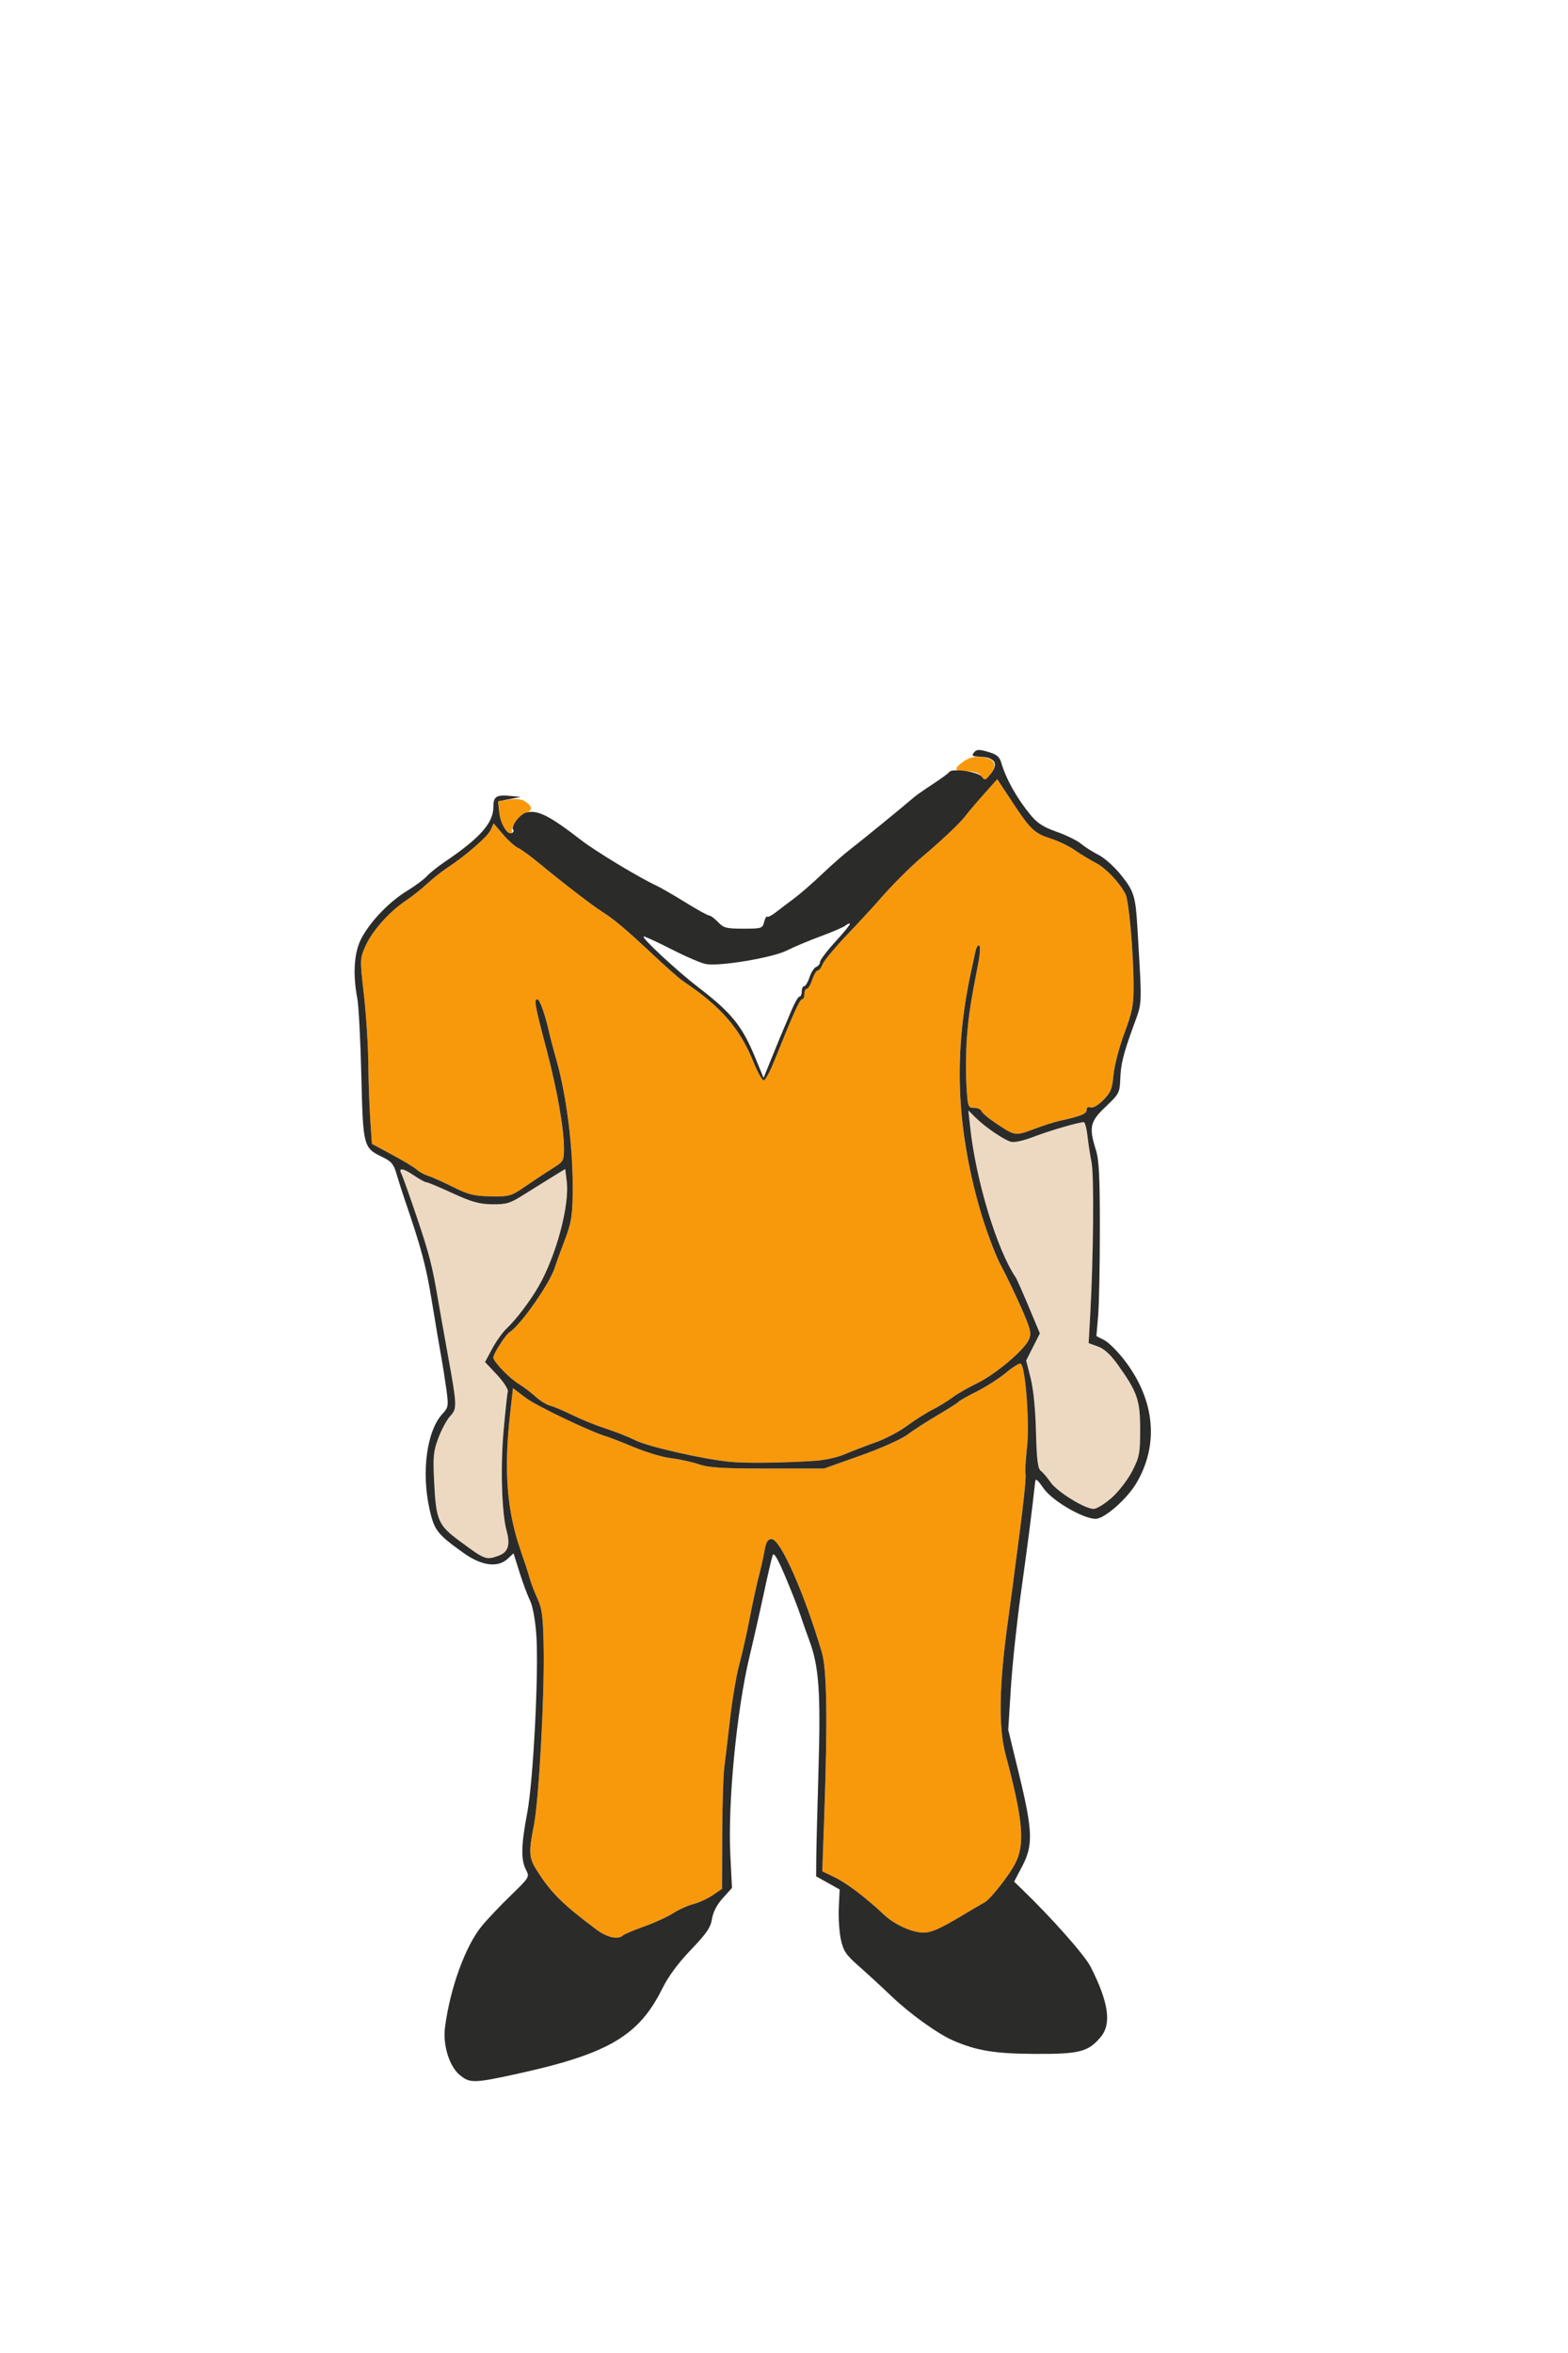 <?xml version="1.0" encoding="UTF-8" standalone="no"?>
<!-- Created with Inkscape (http://www.inkscape.org/) -->

<svg
   version="1.1"
   id="svg4182"
   width="192"
   height="288"
   viewBox="0 0 192 288"
   xmlns="http://www.w3.org/2000/svg"
   xmlns:svg="http://www.w3.org/2000/svg">
  <defs
     id="defs4186" />
  <g
     id="g4188">
    <g
       id="g4192"
       transform="translate(-0.708,0.708)">
      <path
         style="fill:#edd9c1;stroke-width:0.32"
         d="m 59.84,189.844 c -0.264,-0.102 -1.516,-0.95 -2.782,-1.884 -2.731,-2.015 -2.96,-2.551 -3.199,-7.481 -0.142,-2.927 -0.073,-3.599 0.537,-5.214 0.385,-1.02 1.033,-2.213 1.44,-2.652 0.863,-0.932 0.851,-1.212 -0.348,-7.814 -0.432,-2.376 -0.931,-5.184 -1.11,-6.24 -0.742,-4.373 -1.07,-5.659 -2.613,-10.24 -0.889,-2.64 -1.745,-5.052 -1.902,-5.36 -0.408,-0.802 0.188,-0.712 1.589,0.24 0.648,0.44 1.311,0.8 1.474,0.8 0.163,0 1.598,0.599 3.188,1.332 2.343,1.079 3.264,1.337 4.855,1.36 1.709,0.024 2.188,-0.114 3.698,-1.066 0.954,-0.602 2.526,-1.58 3.494,-2.173 l 1.76,-1.079 0.187,1.533 c 0.357,2.938 -1.301,9.108 -3.45,12.838 -1.049,1.821 -2.78,4.097 -3.936,5.175 -0.472,0.44 -1.254,1.538 -1.738,2.44 l -0.88,1.64 1.461,1.56 c 0.803,0.858 1.401,1.776 1.328,2.04 -0.073,0.264 -0.305,2.416 -0.516,4.782 -0.4,4.478 -0.228,10.129 0.372,12.295 0.479,1.729 0.174,2.63 -1.033,3.051 -1.102,0.384 -1.169,0.388 -1.874,0.116 z M 132,182.871 c -1.056,-0.598 -2.245,-1.561 -2.642,-2.139 -0.397,-0.579 -0.937,-1.212 -1.2,-1.408 -0.374,-0.278 -0.504,-1.328 -0.594,-4.8 -0.072,-2.762 -0.322,-5.252 -0.659,-6.576 l -0.543,-2.132 0.841,-1.66 0.841,-1.66 -1.363,-3.248 c -0.75,-1.786 -1.46,-3.392 -1.579,-3.568 -2.324,-3.438 -4.878,-11.843 -5.593,-18.4 l -0.227,-2.08 0.904,0.901 c 1.099,1.096 3.348,2.639 4.274,2.933 0.418,0.133 1.505,-0.1 2.83,-0.606 1.991,-0.761 5.511,-1.787 6.127,-1.787 0.146,0 0.35,0.756 0.453,1.68 0.104,0.924 0.331,2.4 0.505,3.28 0.313,1.579 0.224,11.585 -0.165,18.564 l -0.196,3.524 1.135,0.41 c 0.776,0.281 1.547,0.987 2.44,2.236 2.399,3.356 2.733,4.323 2.733,7.906 0,2.913 -0.085,3.368 -0.948,5.072 -1.066,2.104 -3.716,4.699 -4.766,4.667 -0.377,-0.011 -1.549,-0.51 -2.605,-1.108 z"
         id="skin" />
      <path
         style="fill:#f8990c;stroke-width:0.32"
         d="m 73.76,235.481 c -4.177,-3.117 -5.599,-4.531 -7.354,-7.311 -0.936,-1.483 -0.978,-2.185 -0.327,-5.45 0.607,-3.04 1.306,-15.695 1.199,-21.701 -0.069,-3.895 -0.184,-4.805 -0.768,-6.08 -0.378,-0.825 -0.801,-1.931 -0.94,-2.459 -0.14,-0.528 -0.631,-2.04 -1.093,-3.36 -1.693,-4.841 -2.087,-9.774 -1.327,-16.604 l 0.37,-3.324 1.521,1.163 c 1.304,0.997 8.061,4.228 9.999,4.782 0.352,0.1 1.862,0.69 3.355,1.31 1.493,0.62 3.509,1.217 4.48,1.326 0.971,0.109 2.485,0.439 3.365,0.734 1.298,0.434 2.901,0.535 8.48,0.535 h 6.88 l 4.456,-1.582 c 2.534,-0.899 5.019,-2.006 5.76,-2.566 0.717,-0.541 2.384,-1.617 3.704,-2.392 1.32,-0.774 2.472,-1.509 2.56,-1.633 0.088,-0.124 1.096,-0.695 2.24,-1.268 1.144,-0.574 2.761,-1.611 3.592,-2.305 0.832,-0.694 1.636,-1.186 1.786,-1.093 0.578,0.357 1.101,7.291 0.77,10.217 -0.175,1.551 -0.257,3.063 -0.181,3.36 0.076,0.297 -0.241,3.421 -0.703,6.941 -0.462,3.52 -0.895,6.832 -0.961,7.36 -0.066,0.528 -0.271,2.04 -0.455,3.36 -1.131,8.104 -1.228,13.228 -0.316,16.64 2.144,8.02 2.397,10.972 1.144,13.356 -0.776,1.476 -3.018,4.314 -3.705,4.691 -0.356,0.195 -1.62,0.936 -2.809,1.648 -2.665,1.595 -3.736,2.066 -4.697,2.066 -1.377,0 -3.535,-0.977 -4.825,-2.185 -2.326,-2.178 -4.536,-3.853 -6.06,-4.593 l -1.504,-0.731 0.25,-7.046 c 0.402,-11.342 0.309,-17.646 -0.29,-19.686 -2.111,-7.189 -5.083,-13.92 -6.146,-13.92 -0.495,0 -0.685,0.308 -0.888,1.44 -0.142,0.792 -0.466,2.232 -0.721,3.2 -0.255,0.968 -0.754,3.272 -1.109,5.12 -0.355,1.848 -0.924,4.368 -1.264,5.6 -0.34,1.232 -0.841,4.184 -1.114,6.56 -0.273,2.376 -0.597,5.112 -0.722,6.08 -0.124,0.968 -0.236,4.693 -0.249,8.278 L 89.12,230.476 88,231.246 c -0.616,0.423 -1.696,0.921 -2.4,1.106 -0.704,0.185 -1.823,0.69 -2.488,1.122 -0.664,0.432 -2.248,1.157 -3.52,1.61 -1.272,0.453 -2.449,0.953 -2.616,1.11 -0.576,0.542 -1.939,0.24 -3.216,-0.713 z M 90.08,178.214 c -3.333,-0.329 -10.021,-1.854 -11.601,-2.644 -0.836,-0.418 -2.46,-1.06 -3.609,-1.427 -1.15,-0.367 -2.958,-1.097 -4.019,-1.624 -1.061,-0.526 -2.295,-1.049 -2.744,-1.161 -0.448,-0.113 -1.256,-0.607 -1.794,-1.098 -0.538,-0.492 -1.467,-1.195 -2.063,-1.564 C 63.034,167.944 61.12,165.955 61.12,165.442 c 0,-0.462 1.489,-2.781 1.991,-3.101 1.354,-0.864 4.882,-5.897 5.531,-7.891 0.238,-0.732 0.818,-2.338 1.29,-3.57 0.703,-1.839 0.865,-2.814 0.903,-5.44 0.078,-5.433 -0.718,-11.941 -2.014,-16.48 -0.327,-1.144 -0.69,-2.512 -0.807,-3.04 -0.53,-2.388 -1.206,-4.32 -1.512,-4.32 -0.43,0 -0.281,0.811 1.118,6.117 1.286,4.876 2.141,9.711 2.141,12.115 0,1.536 -0.054,1.633 -1.36,2.444 -0.748,0.465 -2.224,1.438 -3.28,2.164 -1.851,1.272 -2.006,1.318 -4.32,1.282 -2.058,-0.032 -2.719,-0.197 -4.64,-1.155 -1.232,-0.615 -2.6,-1.227 -3.04,-1.36 -0.44,-0.134 -1.064,-0.475 -1.387,-0.759 -0.323,-0.284 -1.691,-1.11 -3.04,-1.835 L 46.24,139.295 46.036,136.288 c -0.112,-1.654 -0.22,-4.77 -0.24,-6.924 -0.02,-2.154 -0.261,-5.898 -0.537,-8.32 -0.497,-4.373 -0.496,-4.414 0.2,-5.98 0.806,-1.812 2.91,-4.184 4.87,-5.488 0.743,-0.494 1.927,-1.431 2.631,-2.08 0.704,-0.65 1.798,-1.522 2.432,-1.938 2.327,-1.529 5.012,-3.855 5.377,-4.658 l 0.376,-0.825 1.154,1.349 c 0.635,0.742 1.457,1.481 1.827,1.642 0.37,0.162 1.537,1.01 2.593,1.884 2.761,2.287 6.53,5.187 7.708,5.93 1.476,0.932 3.004,2.22 6.232,5.254 1.576,1.482 3.206,2.922 3.62,3.2 4.726,3.172 7.006,5.794 8.72,10.026 0.481,1.188 1.029,2.16 1.218,2.159 0.189,-6.4e-4 0.762,-1.045 1.273,-2.32 2.39,-5.958 3.132,-7.599 3.438,-7.599 0.149,0 0.271,-0.288 0.271,-0.64 0,-0.352 0.133,-0.64 0.295,-0.64 0.162,0 0.462,-0.504 0.665,-1.12 0.203,-0.616 0.506,-1.12 0.673,-1.12 0.167,0 0.435,-0.346 0.595,-0.769 0.161,-0.423 1.505,-2.043 2.988,-3.6 1.483,-1.557 3.257,-3.479 3.943,-4.271 1.531,-1.768 3.767,-4.007 5.249,-5.258 2.404,-2.028 4.662,-4.16 5.271,-4.976 0.352,-0.471 1.382,-1.687 2.289,-2.701 l 1.649,-1.844 1.822,2.766 c 2.246,3.411 2.723,3.862 4.77,4.516 0.896,0.286 2.205,0.919 2.909,1.406 0.704,0.487 1.856,1.186 2.56,1.553 1.236,0.644 2.851,2.337 3.635,3.811 0.426,0.801 0.987,7.157 0.996,11.287 0.005,2.339 -0.153,3.146 -1.129,5.76 -0.624,1.672 -1.222,3.958 -1.328,5.079 -0.166,1.756 -0.342,2.188 -1.264,3.11 -0.644,0.644 -1.262,0.997 -1.55,0.886 -0.3,-0.115 -0.48,0.003 -0.48,0.318 0,0.476 -0.751,0.775 -3.36,1.339 -0.528,0.114 -1.924,0.564 -3.102,0.999 -2.349,0.868 -2.285,0.879 -4.877,-0.87 -0.777,-0.524 -1.47,-1.127 -1.541,-1.34 -0.071,-0.213 -0.478,-0.39 -0.905,-0.394 -0.751,-0.007 -0.781,-0.099 -0.936,-2.887 -0.088,-1.584 -0.059,-4.176 0.064,-5.76 0.211,-2.717 0.45,-4.279 1.386,-9.045 0.217,-1.103 0.271,-2.08 0.121,-2.173 -0.15,-0.093 -0.357,0.233 -0.46,0.725 -0.103,0.491 -0.315,1.469 -0.471,2.173 -1.608,7.269 -1.876,13.936 -0.846,21.032 0.711,4.894 2.839,12.243 4.376,15.11 0.669,1.247 1.811,3.621 2.539,5.275 1.154,2.623 1.278,3.12 0.963,3.88 -0.53,1.278 -4.079,4.277 -6.385,5.394 -1.102,0.534 -2.454,1.314 -3.006,1.733 -0.551,0.42 -1.647,1.091 -2.435,1.493 -0.788,0.401 -2.203,1.299 -3.144,1.994 -0.941,0.695 -2.673,1.601 -3.847,2.012 -1.175,0.411 -2.856,1.059 -3.736,1.439 -0.941,0.407 -2.522,0.747 -3.84,0.825 -4.251,0.253 -8.326,0.296 -10.24,0.106 z M 62.574,100.815 c -0.313,-0.346 -0.641,-1.262 -0.728,-2.035 l -0.159,-1.406 1.315,-0.21 c 0.839,-0.134 1.545,-0.067 1.95,0.186 0.98,0.612 1.039,1.18 0.145,1.405 -0.685,0.172 -1.819,1.644 -1.717,2.229 0.084,0.482 -0.288,0.404 -0.807,-0.168 z m 58.225,-6.595 c -0.203,-0.32 -0.809,-0.507 -1.678,-0.518 -1.604,-0.021 -1.699,-0.297 -0.416,-1.211 0.672,-0.478 1.291,-0.637 2.146,-0.549 1.557,0.16 2.005,0.84 1.281,1.946 -0.63,0.962 -0.89,1.027 -1.332,0.332 z"
         id="shirt" />
      <path
         style="fill:#2b2b2a;stroke-width:0.32"
         d="m 56.985,253.252 c -1.265,-1.064 -2.066,-3.665 -1.789,-5.805 0.623,-4.803 2.492,-9.956 4.501,-12.407 0.668,-0.815 2.263,-2.499 3.545,-3.742 2.317,-2.247 2.328,-2.266 1.864,-3.163 -0.628,-1.215 -0.588,-3.022 0.156,-6.926 0.75,-3.935 1.437,-17.384 1.116,-21.849 -0.13,-1.81 -0.441,-3.493 -0.768,-4.16 -0.302,-0.616 -0.88,-2.17 -1.285,-3.454 l -0.736,-2.334 -0.696,0.654 c -1.225,1.151 -3.194,0.895 -5.438,-0.707 -3.189,-2.277 -3.563,-2.754 -4.137,-5.277 -1.041,-4.577 -0.361,-9.659 1.571,-11.744 0.726,-0.784 0.753,-0.949 0.477,-2.984 -0.161,-1.185 -0.451,-3.018 -0.644,-4.074 -0.194,-1.056 -0.705,-4.08 -1.135,-6.72 -0.703,-4.31 -1.283,-6.487 -3.284,-12.32 -0.332,-0.968 -0.795,-2.42 -1.028,-3.226 -0.353,-1.219 -0.64,-1.57 -1.697,-2.08 -2.387,-1.152 -2.415,-1.258 -2.626,-10.017 -0.103,-4.292 -0.324,-8.523 -0.491,-9.404 -0.588,-3.1 -0.391,-5.753 0.555,-7.473 1.15,-2.091 3.391,-4.399 5.558,-5.723 0.977,-0.597 2.057,-1.398 2.4,-1.78 0.343,-0.382 1.344,-1.181 2.224,-1.776 4.278,-2.894 5.92,-4.745 5.92,-6.674 0,-1.314 0.352,-1.542 2.126,-1.371 l 1.234,0.119 -1.396,0.269 -1.396,0.269 0.159,1.406 c 0.161,1.431 1.037,2.795 1.578,2.461 0.164,-0.101 0.223,-0.26 0.13,-0.353 -0.369,-0.369 0.795,-1.945 1.582,-2.143 1.405,-0.353 2.836,0.364 6.704,3.356 1.794,1.388 7.06,4.571 9.265,5.6 0.536,0.25 2.127,1.17 3.535,2.043 1.408,0.873 2.715,1.594 2.904,1.602 0.189,0.008 0.682,0.374 1.096,0.814 0.669,0.712 1.009,0.8 3.09,0.8 2.239,0 2.347,-0.035 2.543,-0.815 0.112,-0.448 0.279,-0.74 0.371,-0.649 0.091,0.091 0.573,-0.154 1.071,-0.545 0.498,-0.391 1.491,-1.143 2.207,-1.671 0.716,-0.528 2.269,-1.879 3.45,-3.002 1.182,-1.123 2.739,-2.491 3.461,-3.04 1.195,-0.909 6.652,-5.365 7.808,-6.376 0.264,-0.231 1.302,-0.955 2.306,-1.609 1.004,-0.654 1.903,-1.314 1.998,-1.467 0.301,-0.488 3.5,-0.045 3.957,0.548 0.39,0.505 0.466,0.49 1.04,-0.21 0.715,-0.872 0.789,-1.5 0.219,-1.857 -0.424,-0.265 -0.594,-0.301 -1.799,-0.379 -0.618,-0.04 -0.689,-0.133 -0.382,-0.503 0.313,-0.377 0.606,-0.388 1.716,-0.067 1.058,0.306 1.398,0.587 1.619,1.334 0.598,2.022 1.879,4.307 3.578,6.38 0.83,1.013 1.573,1.492 3.204,2.068 1.168,0.412 2.506,1.07 2.974,1.46 0.468,0.391 1.447,1.013 2.175,1.383 0.741,0.376 1.972,1.488 2.792,2.522 1.525,1.922 1.719,2.555 1.942,6.333 0.586,9.911 0.619,9.042 -0.454,12 -1.3,3.583 -1.579,4.715 -1.649,6.682 -0.054,1.539 -0.164,1.742 -1.767,3.258 -1.926,1.821 -2.086,2.519 -1.215,5.289 0.392,1.245 0.493,3.262 0.491,9.731 -0.001,4.488 -0.097,9.263 -0.213,10.612 l -0.21,2.452 0.971,0.502 c 0.534,0.276 1.661,1.405 2.504,2.508 3.722,4.873 4.216,10.357 1.36,15.087 -1.05,1.738 -3.471,3.932 -4.686,4.245 -1.231,0.317 -5.422,-2.017 -6.602,-3.678 -0.896,-1.261 -0.996,-1.321 -1.068,-0.64 -0.311,2.959 -0.889,7.462 -1.696,13.232 -0.517,3.696 -1.084,9.021 -1.26,11.833 l -0.319,5.113 1.324,5.447 c 1.676,6.898 1.738,8.666 0.394,11.23 l -0.997,1.902 0.837,0.806 c 3.761,3.621 7.804,8.181 8.537,9.627 2.206,4.354 2.579,6.975 1.222,8.588 -1.526,1.814 -2.596,2.088 -8.041,2.06 -4.913,-0.025 -7.113,-0.384 -9.998,-1.628 -1.899,-0.819 -5.292,-3.254 -7.579,-5.437 -1.201,-1.147 -3.005,-2.806 -4.008,-3.688 -1.561,-1.371 -1.877,-1.84 -2.185,-3.248 -0.198,-0.905 -0.313,-2.653 -0.255,-3.885 l 0.105,-2.24 -1.44,-0.803 -1.44,-0.803 0.017,-2.237 c 0.009,-1.23 0.133,-6.125 0.274,-10.877 0.28,-9.403 0.056,-12.558 -1.117,-15.733 -0.379,-1.027 -0.903,-2.515 -1.163,-3.307 -0.26,-0.792 -1.07,-2.85 -1.8,-4.573 -0.951,-2.246 -1.386,-2.971 -1.537,-2.56 -0.115,0.315 -0.594,2.373 -1.064,4.573 -0.469,2.2 -1.268,5.728 -1.774,7.84 -1.565,6.528 -2.661,17.86 -2.343,24.227 l 0.203,4.067 -1.119,1.239 c -0.724,0.802 -1.193,1.7 -1.328,2.547 -0.169,1.058 -0.664,1.783 -2.589,3.79 -1.564,1.631 -2.764,3.258 -3.501,4.746 -2.86,5.771 -6.608,7.977 -17.69,10.412 -5.38,1.182 -5.878,1.192 -7.124,0.144 z M 76.976,236.194 c 0.167,-0.157 1.345,-0.657 2.616,-1.11 1.272,-0.453 2.856,-1.178 3.52,-1.61 0.664,-0.432 1.784,-0.937 2.488,-1.122 0.704,-0.185 1.784,-0.682 2.4,-1.106 l 1.12,-0.77 0.023,-6.518 c 0.013,-3.585 0.125,-7.31 0.249,-8.278 0.124,-0.968 0.449,-3.704 0.722,-6.08 0.273,-2.376 0.774,-5.328 1.114,-6.56 0.34,-1.232 0.909,-3.752 1.264,-5.6 0.355,-1.848 0.855,-4.152 1.109,-5.12 0.255,-0.968 0.579,-2.408 0.721,-3.2 0.203,-1.132 0.393,-1.44 0.888,-1.44 1.063,0 4.035,6.731 6.146,13.92 0.599,2.04 0.692,8.344 0.29,19.686 l -0.25,7.046 1.504,0.731 c 1.524,0.741 3.734,2.415 6.06,4.593 1.29,1.208 3.448,2.185 4.825,2.185 0.961,0 2.031,-0.471 4.697,-2.066 1.189,-0.712 2.453,-1.453 2.809,-1.648 0.687,-0.376 2.93,-3.215 3.705,-4.691 1.253,-2.384 1,-5.336 -1.144,-13.356 -0.912,-3.412 -0.815,-8.536 0.316,-16.64 0.184,-1.32 0.389,-2.832 0.455,-3.36 0.066,-0.528 0.498,-3.84 0.961,-7.36 0.462,-3.52 0.779,-6.643 0.703,-6.941 -0.076,-0.297 0.006,-1.809 0.181,-3.36 0.331,-2.927 -0.192,-9.86 -0.77,-10.217 -0.151,-0.093 -0.955,0.399 -1.786,1.093 -0.832,0.694 -2.449,1.731 -3.592,2.305 -1.144,0.574 -2.152,1.144 -2.24,1.268 -0.088,0.124 -1.24,0.859 -2.56,1.633 -1.32,0.774 -2.987,1.85 -3.704,2.392 -0.741,0.559 -3.226,1.666 -5.76,2.566 L 101.6,179.04 h -6.88 c -5.579,0 -7.182,-0.101 -8.48,-0.535 -0.88,-0.294 -2.394,-0.624 -3.365,-0.734 -0.971,-0.109 -2.987,-0.706 -4.48,-1.326 C 76.902,175.825 75.392,175.236 75.04,175.135 c -1.939,-0.553 -8.695,-3.784 -9.999,-4.782 L 63.52,169.191 l -0.37,3.324 c -0.76,6.83 -0.366,11.763 1.327,16.604 0.461,1.32 0.953,2.832 1.093,3.36 0.14,0.528 0.563,1.635 0.94,2.459 0.584,1.275 0.699,2.185 0.768,6.08 0.107,6.006 -0.592,18.661 -1.199,21.701 -0.651,3.265 -0.609,3.967 0.327,5.45 1.755,2.78 3.177,4.193 7.354,7.311 1.277,0.953 2.64,1.255 3.216,0.713 z M 61.714,189.728 c 1.207,-0.421 1.513,-1.322 1.033,-3.051 -0.601,-2.166 -0.772,-7.817 -0.372,-12.295 0.211,-2.366 0.443,-4.518 0.516,-4.782 0.073,-0.264 -0.525,-1.182 -1.328,-2.04 l -1.461,-1.56 0.88,-1.64 c 0.484,-0.902 1.266,-2 1.738,-2.44 1.156,-1.078 2.887,-3.354 3.936,-5.175 2.149,-3.731 3.808,-9.901 3.45,-12.838 L 69.92,142.373 l -1.76,1.079 c -0.968,0.594 -2.541,1.572 -3.494,2.173 -1.51,0.953 -1.988,1.091 -3.698,1.066 -1.59,-0.023 -2.512,-0.281 -4.855,-1.36 C 54.523,144.599 53.088,144 52.925,144 c -0.163,0 -0.826,-0.36 -1.474,-0.8 -1.401,-0.952 -1.997,-1.042 -1.589,-0.24 0.157,0.308 1.013,2.72 1.902,5.36 1.543,4.581 1.872,5.867 2.613,10.24 0.179,1.056 0.679,3.864 1.11,6.24 1.199,6.602 1.212,6.882 0.348,7.814 -0.407,0.439 -1.055,1.632 -1.44,2.652 -0.61,1.615 -0.679,2.287 -0.537,5.214 0.239,4.93 0.468,5.466 3.199,7.481 3.051,2.251 3.155,2.291 4.656,1.767 z m 75.143,-7.136 c 0.875,-0.787 1.985,-2.234 2.515,-3.28 0.863,-1.704 0.948,-2.159 0.948,-5.072 0,-3.583 -0.334,-4.55 -2.733,-7.906 -0.893,-1.249 -1.664,-1.956 -2.44,-2.236 l -1.135,-0.41 0.196,-3.524 c 0.389,-6.979 0.478,-16.984 0.165,-18.564 -0.174,-0.88 -0.401,-2.356 -0.505,-3.28 -0.104,-0.924 -0.308,-1.68 -0.453,-1.68 -0.616,0 -4.135,1.027 -6.127,1.787 -1.325,0.506 -2.412,0.739 -2.83,0.606 -0.926,-0.294 -3.175,-1.837 -4.274,-2.933 l -0.904,-0.901 0.227,2.08 c 0.715,6.557 3.269,14.962 5.593,18.4 0.119,0.176 0.83,1.782 1.579,3.568 l 1.363,3.248 -0.841,1.66 -0.841,1.66 0.543,2.132 c 0.338,1.325 0.587,3.815 0.659,6.576 0.091,3.472 0.221,4.522 0.594,4.8 0.263,0.196 0.803,0.829 1.2,1.408 0.781,1.138 4.135,3.213 5.247,3.247 0.381,0.012 1.382,-0.605 2.252,-1.387 z M 100.32,178.108 c 1.318,-0.079 2.899,-0.418 3.84,-0.825 0.88,-0.38 2.561,-1.028 3.736,-1.439 1.175,-0.411 2.906,-1.317 3.847,-2.012 0.941,-0.695 2.356,-1.593 3.144,-1.994 0.788,-0.401 1.884,-1.073 2.435,-1.493 0.551,-0.42 1.904,-1.2 3.006,-1.733 2.306,-1.117 5.855,-4.115 6.385,-5.394 0.315,-0.76 0.192,-1.256 -0.963,-3.88 -0.728,-1.654 -1.871,-4.028 -2.539,-5.275 -0.675,-1.259 -1.797,-4.289 -2.523,-6.812 -2.92,-10.148 -3.233,-19.27 -1.007,-29.33 0.156,-0.704 0.368,-1.682 0.471,-2.173 0.103,-0.491 0.31,-0.817 0.46,-0.725 0.15,0.093 0.095,1.071 -0.121,2.173 -0.936,4.766 -1.175,6.328 -1.386,9.045 -0.123,1.584 -0.152,4.176 -0.064,5.76 0.155,2.788 0.185,2.88 0.936,2.887 0.427,0.004 0.834,0.181 0.905,0.394 0.071,0.213 0.765,0.816 1.541,1.34 2.592,1.749 2.527,1.738 4.877,0.87 1.178,-0.435 2.574,-0.885 3.102,-0.999 2.609,-0.564 3.36,-0.863 3.36,-1.339 0,-0.314 0.179,-0.433 0.48,-0.318 0.288,0.111 0.906,-0.242 1.55,-0.886 0.922,-0.922 1.097,-1.354 1.264,-3.11 0.106,-1.122 0.704,-3.407 1.328,-5.079 0.976,-2.614 1.134,-3.421 1.129,-5.76 -0.009,-4.13 -0.569,-10.486 -0.996,-11.287 -0.785,-1.474 -2.399,-3.167 -3.635,-3.811 -0.704,-0.367 -1.856,-1.066 -2.56,-1.553 -0.704,-0.487 -2.013,-1.12 -2.909,-1.406 -2.048,-0.654 -2.524,-1.105 -4.77,-4.516 l -1.822,-2.766 -1.649,1.844 c -0.907,1.014 -1.937,2.23 -2.289,2.701 -0.61,0.817 -2.868,2.948 -5.271,4.976 -1.483,1.251 -3.718,3.49 -5.249,5.258 -0.686,0.792 -2.461,2.714 -3.943,4.271 -1.483,1.557 -2.828,3.177 -2.988,3.6 -0.161,0.423 -0.429,0.769 -0.595,0.769 -0.167,0 -0.469,0.504 -0.673,1.12 -0.203,0.616 -0.502,1.12 -0.665,1.12 -0.162,0 -0.295,0.288 -0.295,0.64 0,0.352 -0.122,0.64 -0.271,0.64 -0.306,0 -1.049,1.641 -3.438,7.599 -0.512,1.275 -1.085,2.319 -1.273,2.32 -0.189,6.4e-4 -0.737,-0.971 -1.218,-2.159 -1.714,-4.232 -3.994,-6.854 -8.72,-10.026 -0.415,-0.278 -2.044,-1.718 -3.62,-3.2 -3.228,-3.034 -4.756,-4.322 -6.232,-5.254 -1.178,-0.744 -4.947,-3.644 -7.708,-5.93 -1.056,-0.875 -2.223,-1.723 -2.593,-1.884 -0.37,-0.162 -1.192,-0.901 -1.827,-1.642 l -1.154,-1.349 -0.376,0.825 c -0.366,0.803 -3.051,3.129 -5.377,4.658 -0.634,0.416 -1.728,1.289 -2.432,1.938 -0.704,0.65 -1.888,1.586 -2.631,2.08 -1.959,1.304 -4.064,3.675 -4.87,5.488 -0.696,1.566 -0.697,1.606 -0.2,5.98 0.275,2.422 0.517,6.166 0.537,8.32 0.02,2.154 0.128,5.27 0.24,6.924 l 0.204,3.008 2.453,1.318 c 1.349,0.725 2.717,1.551 3.04,1.835 0.323,0.284 0.947,0.626 1.387,0.759 0.44,0.134 1.808,0.746 3.04,1.36 1.921,0.958 2.582,1.123 4.64,1.155 2.314,0.036 2.469,-0.01 4.32,-1.282 1.056,-0.726 2.532,-1.699 3.28,-2.164 1.306,-0.811 1.36,-0.908 1.36,-2.444 0,-2.405 -0.854,-7.24 -2.141,-12.115 C 66.22,122.411 66.071,121.6 66.501,121.6 c 0.305,0 0.981,1.932 1.512,4.32 0.117,0.528 0.48,1.896 0.807,3.04 1.297,4.539 2.092,11.047 2.014,16.48 -0.038,2.626 -0.199,3.601 -0.903,5.44 -0.471,1.232 -1.052,2.839 -1.29,3.57 -0.649,1.994 -4.176,7.027 -5.531,7.891 -0.502,0.32 -1.991,2.639 -1.991,3.101 0,0.512 1.914,2.502 3.131,3.254 0.596,0.368 1.524,1.072 2.063,1.564 0.538,0.492 1.346,0.986 1.794,1.098 0.448,0.113 1.683,0.635 2.744,1.161 1.061,0.526 2.869,1.257 4.019,1.624 1.15,0.367 2.774,1.009 3.609,1.427 1.58,0.79 8.268,2.315 11.601,2.644 1.914,0.189 5.989,0.147 10.24,-0.106 z M 96.639,125.28 c 0.158,-0.352 0.6,-1.396 0.984,-2.32 0.383,-0.924 0.823,-1.68 0.977,-1.68 0.154,0 0.281,-0.288 0.281,-0.64 0,-0.352 0.133,-0.64 0.295,-0.64 0.162,0 0.457,-0.491 0.655,-1.092 0.198,-0.6 0.569,-1.172 0.825,-1.27 0.255,-0.098 0.465,-0.372 0.465,-0.608 0,-0.236 0.851,-1.357 1.891,-2.49 1.04,-1.133 1.836,-2.117 1.768,-2.186 -0.068,-0.069 -0.312,0.031 -0.544,0.223 -0.231,0.192 -1.594,0.782 -3.028,1.31 -1.435,0.529 -3.301,1.312 -4.147,1.741 -1.757,0.889 -8.25,1.974 -9.929,1.659 -0.574,-0.108 -2.441,-0.909 -4.149,-1.782 -1.708,-0.872 -3.256,-1.586 -3.439,-1.586 -0.472,0 4.028,4.189 6.698,6.235 4.013,3.074 5.339,4.705 6.901,8.488 l 1.066,2.581 1.073,-2.652 c 0.59,-1.458 1.202,-2.94 1.36,-3.292 z"
         id="outline" />
    </g>
  </g>
</svg>
